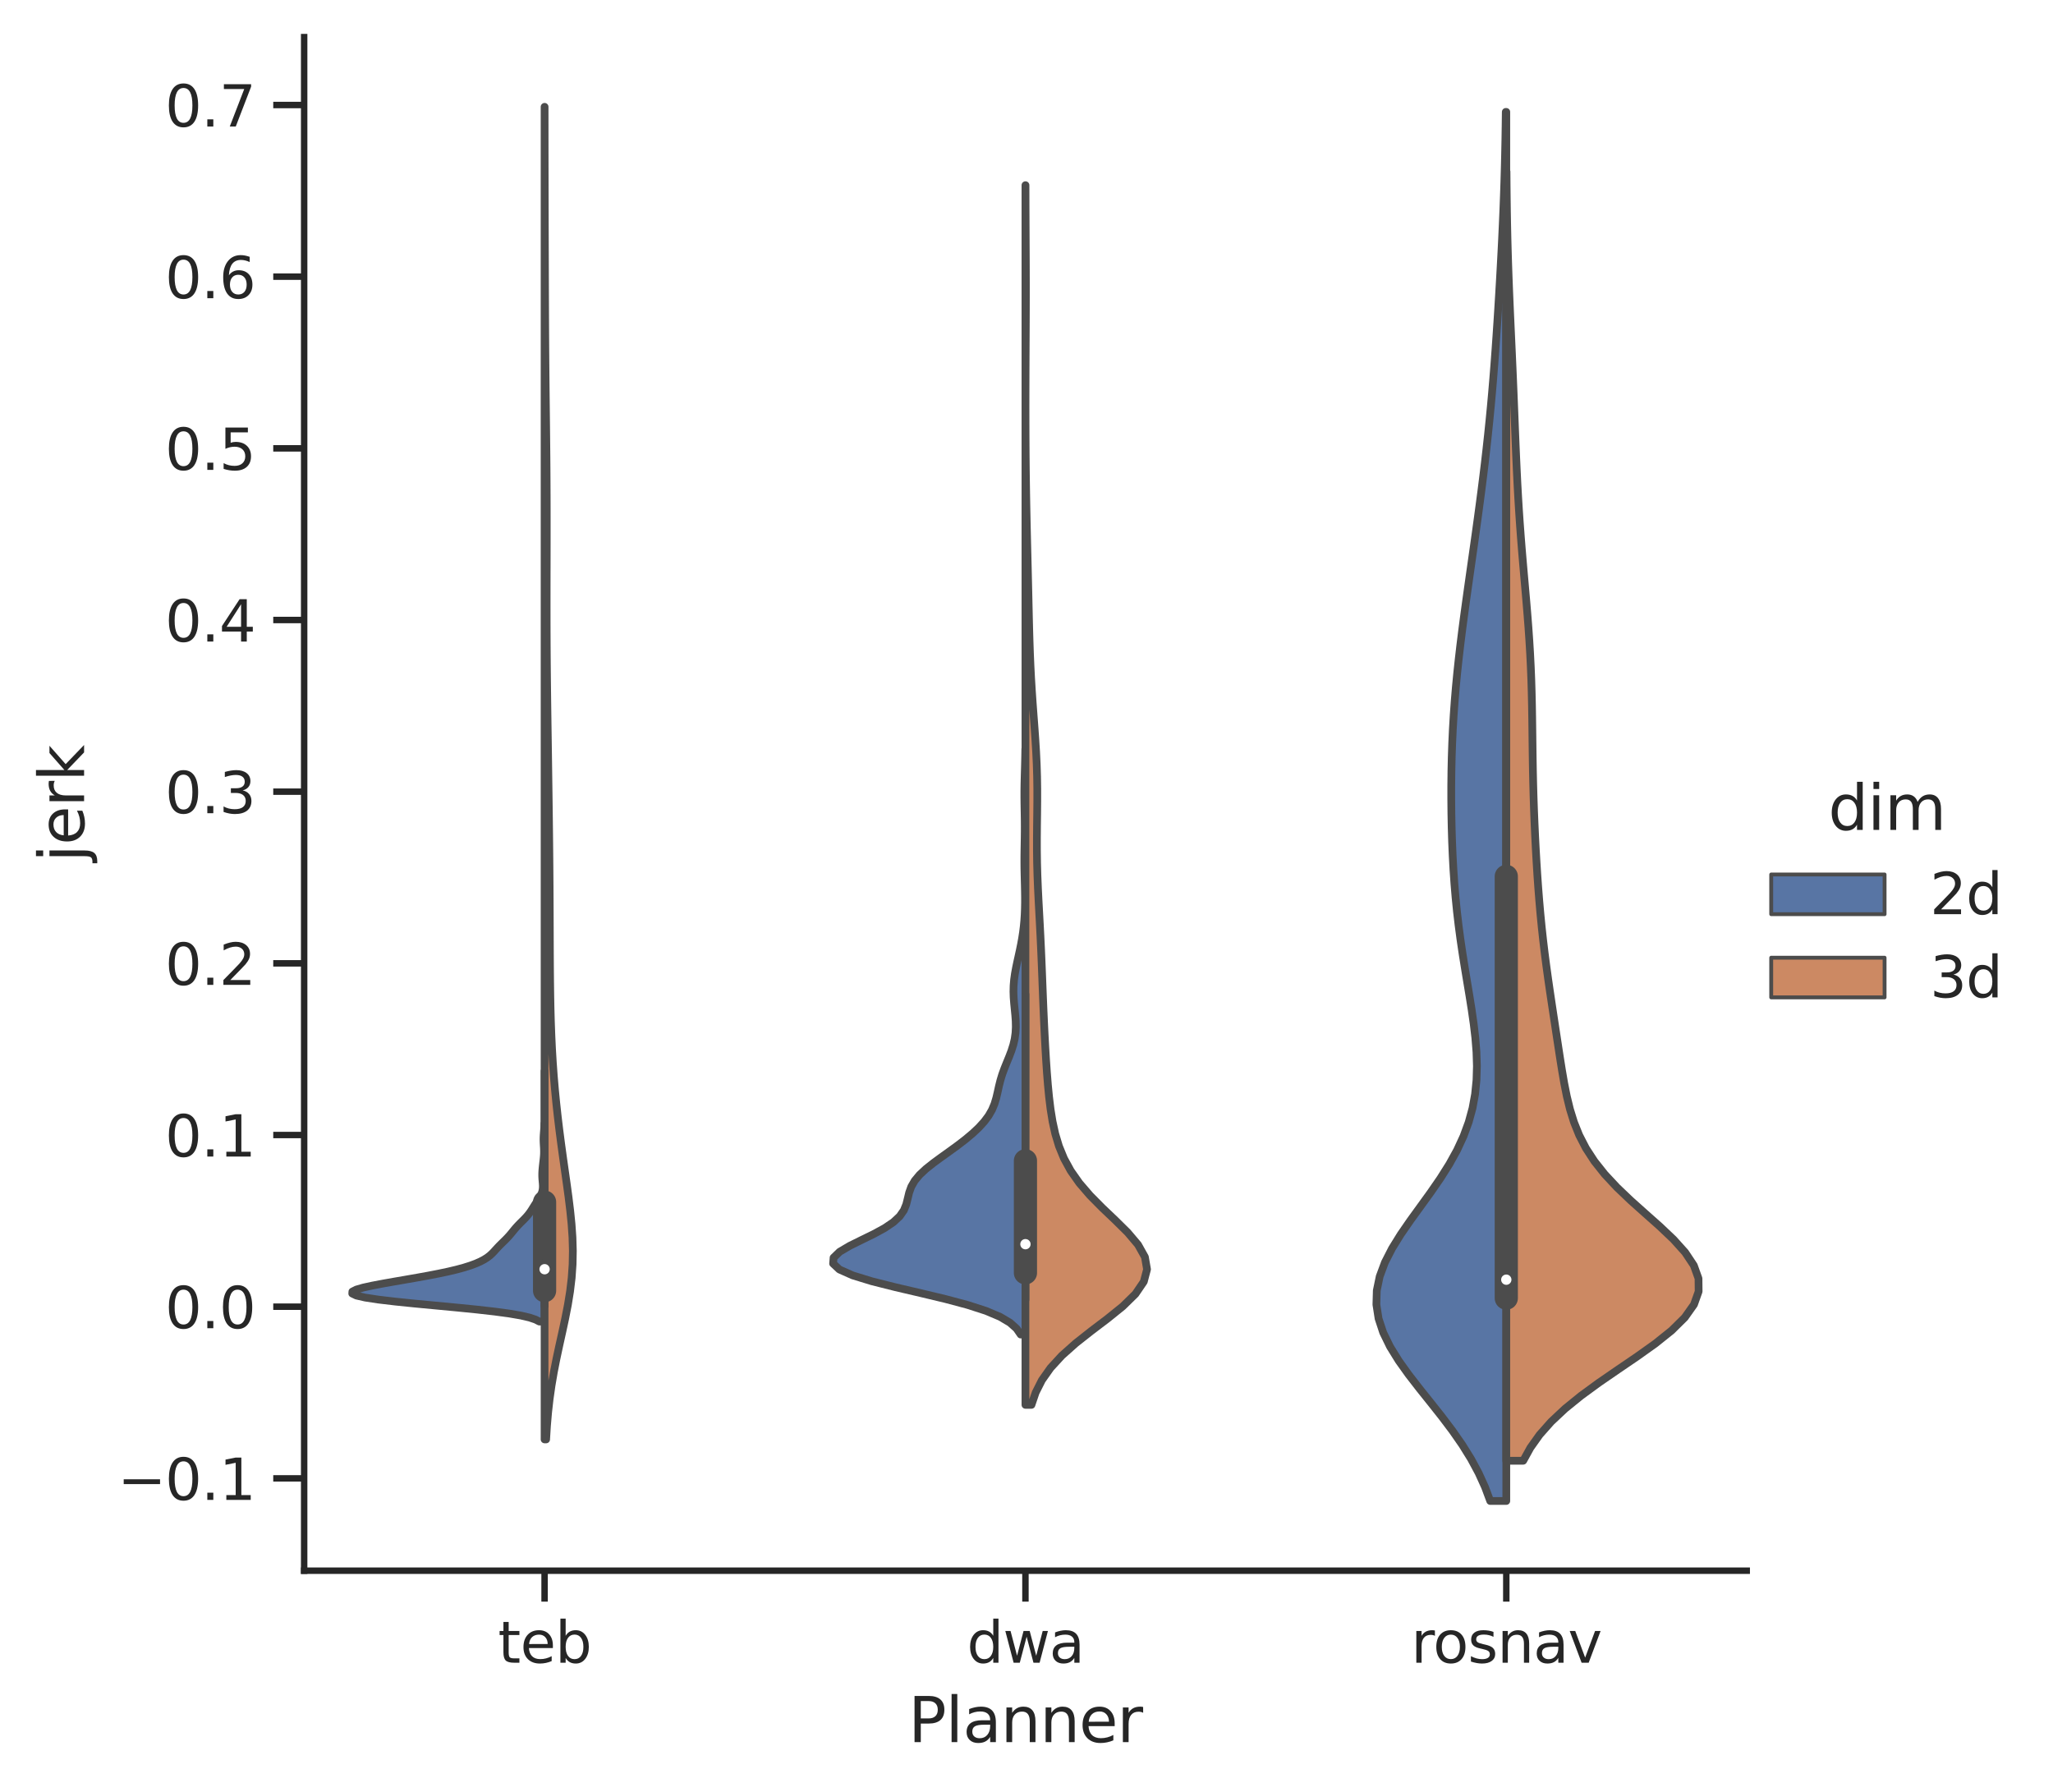 <?xml version="1.0" encoding="utf-8" standalone="no"?>
<!DOCTYPE svg PUBLIC "-//W3C//DTD SVG 1.1//EN"
  "http://www.w3.org/Graphics/SVG/1.1/DTD/svg11.dtd">
<svg xmlns:xlink="http://www.w3.org/1999/xlink" width="398.401pt" height="347.74pt" viewBox="0 0 398.401 347.74" xmlns="http://www.w3.org/2000/svg" version="1.1">
 <defs>
  <style type="text/css">*{stroke-linejoin: round; stroke-linecap: butt}</style>
 </defs>
 <g id="figure_1">
  <g id="patch_1">
   <path d="M 0 347.74 
L 398.401 347.74 
L 398.401 0 
L 0 0 
z
" style="fill: #ffffff"/>
  </g>
  <g id="axes_1">
   <g id="patch_2">
    <path d="M 59.025 304.78 
L 338.965 304.78 
L 338.965 7.2 
L 59.025 7.2 
z
" style="fill: #ffffff"/>
   </g>
   <g id="matplotlib.axis_1">
    <g id="xtick_1">
     <g id="line2d_1">
      <defs>
       <path id="m53780d5404" d="M 0 0 
L 0 6 
" style="stroke: #262626; stroke-width: 1.25"/>
      </defs>
      <g>
       <use xlink:href="#m53780d5404" x="105.681" y="304.78" style="fill: #262626; stroke: #262626; stroke-width: 1.25"/>
      </g>
     </g>
     <g id="text_1">
      <!-- teb -->
      <g style="fill: #262626" transform="translate(96.649 322.638)scale(0.11 -0.11)">
       <defs>
        <path id="DejaVuSans-74" d="M 1172 4494 
L 1172 3500 
L 2356 3500 
L 2356 3053 
L 1172 3053 
L 1172 1153 
Q 1172 725 1289 603 
Q 1406 481 1766 481 
L 2356 481 
L 2356 0 
L 1766 0 
Q 1100 0 847 248 
Q 594 497 594 1153 
L 594 3053 
L 172 3053 
L 172 3500 
L 594 3500 
L 594 4494 
L 1172 4494 
z
" transform="scale(0.016)"/>
        <path id="DejaVuSans-65" d="M 3597 1894 
L 3597 1613 
L 953 1613 
Q 991 1019 1311 708 
Q 1631 397 2203 397 
Q 2534 397 2845 478 
Q 3156 559 3463 722 
L 3463 178 
Q 3153 47 2828 -22 
Q 2503 -91 2169 -91 
Q 1331 -91 842 396 
Q 353 884 353 1716 
Q 353 2575 817 3079 
Q 1281 3584 2069 3584 
Q 2775 3584 3186 3129 
Q 3597 2675 3597 1894 
z
M 3022 2063 
Q 3016 2534 2758 2815 
Q 2500 3097 2075 3097 
Q 1594 3097 1305 2825 
Q 1016 2553 972 2059 
L 3022 2063 
z
" transform="scale(0.016)"/>
        <path id="DejaVuSans-62" d="M 3116 1747 
Q 3116 2381 2855 2742 
Q 2594 3103 2138 3103 
Q 1681 3103 1420 2742 
Q 1159 2381 1159 1747 
Q 1159 1113 1420 752 
Q 1681 391 2138 391 
Q 2594 391 2855 752 
Q 3116 1113 3116 1747 
z
M 1159 2969 
Q 1341 3281 1617 3432 
Q 1894 3584 2278 3584 
Q 2916 3584 3314 3078 
Q 3713 2572 3713 1747 
Q 3713 922 3314 415 
Q 2916 -91 2278 -91 
Q 1894 -91 1617 61 
Q 1341 213 1159 525 
L 1159 0 
L 581 0 
L 581 4863 
L 1159 4863 
L 1159 2969 
z
" transform="scale(0.016)"/>
       </defs>
       <use xlink:href="#DejaVuSans-74"/>
       <use xlink:href="#DejaVuSans-65" x="39.209"/>
       <use xlink:href="#DejaVuSans-62" x="100.732"/>
      </g>
     </g>
    </g>
    <g id="xtick_2">
     <g id="line2d_2">
      <g>
       <use xlink:href="#m53780d5404" x="198.995" y="304.78" style="fill: #262626; stroke: #262626; stroke-width: 1.25"/>
      </g>
     </g>
     <g id="text_2">
      <!-- dwa -->
      <g style="fill: #262626" transform="translate(187.635 322.638)scale(0.11 -0.11)">
       <defs>
        <path id="DejaVuSans-64" d="M 2906 2969 
L 2906 4863 
L 3481 4863 
L 3481 0 
L 2906 0 
L 2906 525 
Q 2725 213 2448 61 
Q 2172 -91 1784 -91 
Q 1150 -91 751 415 
Q 353 922 353 1747 
Q 353 2572 751 3078 
Q 1150 3584 1784 3584 
Q 2172 3584 2448 3432 
Q 2725 3281 2906 2969 
z
M 947 1747 
Q 947 1113 1208 752 
Q 1469 391 1925 391 
Q 2381 391 2643 752 
Q 2906 1113 2906 1747 
Q 2906 2381 2643 2742 
Q 2381 3103 1925 3103 
Q 1469 3103 1208 2742 
Q 947 2381 947 1747 
z
" transform="scale(0.016)"/>
        <path id="DejaVuSans-77" d="M 269 3500 
L 844 3500 
L 1563 769 
L 2278 3500 
L 2956 3500 
L 3675 769 
L 4391 3500 
L 4966 3500 
L 4050 0 
L 3372 0 
L 2619 2869 
L 1863 0 
L 1184 0 
L 269 3500 
z
" transform="scale(0.016)"/>
        <path id="DejaVuSans-61" d="M 2194 1759 
Q 1497 1759 1228 1600 
Q 959 1441 959 1056 
Q 959 750 1161 570 
Q 1363 391 1709 391 
Q 2188 391 2477 730 
Q 2766 1069 2766 1631 
L 2766 1759 
L 2194 1759 
z
M 3341 1997 
L 3341 0 
L 2766 0 
L 2766 531 
Q 2569 213 2275 61 
Q 1981 -91 1556 -91 
Q 1019 -91 701 211 
Q 384 513 384 1019 
Q 384 1609 779 1909 
Q 1175 2209 1959 2209 
L 2766 2209 
L 2766 2266 
Q 2766 2663 2505 2880 
Q 2244 3097 1772 3097 
Q 1472 3097 1187 3025 
Q 903 2953 641 2809 
L 641 3341 
Q 956 3463 1253 3523 
Q 1550 3584 1831 3584 
Q 2591 3584 2966 3190 
Q 3341 2797 3341 1997 
z
" transform="scale(0.016)"/>
       </defs>
       <use xlink:href="#DejaVuSans-64"/>
       <use xlink:href="#DejaVuSans-77" x="63.477"/>
       <use xlink:href="#DejaVuSans-61" x="145.264"/>
      </g>
     </g>
    </g>
    <g id="xtick_3">
     <g id="line2d_3">
      <g>
       <use xlink:href="#m53780d5404" x="292.308" y="304.78" style="fill: #262626; stroke: #262626; stroke-width: 1.25"/>
      </g>
     </g>
     <g id="text_3">
      <!-- rosnav -->
      <g style="fill: #262626" transform="translate(273.829 322.638)scale(0.11 -0.11)">
       <defs>
        <path id="DejaVuSans-72" d="M 2631 2963 
Q 2534 3019 2420 3045 
Q 2306 3072 2169 3072 
Q 1681 3072 1420 2755 
Q 1159 2438 1159 1844 
L 1159 0 
L 581 0 
L 581 3500 
L 1159 3500 
L 1159 2956 
Q 1341 3275 1631 3429 
Q 1922 3584 2338 3584 
Q 2397 3584 2469 3576 
Q 2541 3569 2628 3553 
L 2631 2963 
z
" transform="scale(0.016)"/>
        <path id="DejaVuSans-6f" d="M 1959 3097 
Q 1497 3097 1228 2736 
Q 959 2375 959 1747 
Q 959 1119 1226 758 
Q 1494 397 1959 397 
Q 2419 397 2687 759 
Q 2956 1122 2956 1747 
Q 2956 2369 2687 2733 
Q 2419 3097 1959 3097 
z
M 1959 3584 
Q 2709 3584 3137 3096 
Q 3566 2609 3566 1747 
Q 3566 888 3137 398 
Q 2709 -91 1959 -91 
Q 1206 -91 779 398 
Q 353 888 353 1747 
Q 353 2609 779 3096 
Q 1206 3584 1959 3584 
z
" transform="scale(0.016)"/>
        <path id="DejaVuSans-73" d="M 2834 3397 
L 2834 2853 
Q 2591 2978 2328 3040 
Q 2066 3103 1784 3103 
Q 1356 3103 1142 2972 
Q 928 2841 928 2578 
Q 928 2378 1081 2264 
Q 1234 2150 1697 2047 
L 1894 2003 
Q 2506 1872 2764 1633 
Q 3022 1394 3022 966 
Q 3022 478 2636 193 
Q 2250 -91 1575 -91 
Q 1294 -91 989 -36 
Q 684 19 347 128 
L 347 722 
Q 666 556 975 473 
Q 1284 391 1588 391 
Q 1994 391 2212 530 
Q 2431 669 2431 922 
Q 2431 1156 2273 1281 
Q 2116 1406 1581 1522 
L 1381 1569 
Q 847 1681 609 1914 
Q 372 2147 372 2553 
Q 372 3047 722 3315 
Q 1072 3584 1716 3584 
Q 2034 3584 2315 3537 
Q 2597 3491 2834 3397 
z
" transform="scale(0.016)"/>
        <path id="DejaVuSans-6e" d="M 3513 2113 
L 3513 0 
L 2938 0 
L 2938 2094 
Q 2938 2591 2744 2837 
Q 2550 3084 2163 3084 
Q 1697 3084 1428 2787 
Q 1159 2491 1159 1978 
L 1159 0 
L 581 0 
L 581 3500 
L 1159 3500 
L 1159 2956 
Q 1366 3272 1645 3428 
Q 1925 3584 2291 3584 
Q 2894 3584 3203 3211 
Q 3513 2838 3513 2113 
z
" transform="scale(0.016)"/>
        <path id="DejaVuSans-76" d="M 191 3500 
L 800 3500 
L 1894 563 
L 2988 3500 
L 3597 3500 
L 2284 0 
L 1503 0 
L 191 3500 
z
" transform="scale(0.016)"/>
       </defs>
       <use xlink:href="#DejaVuSans-72"/>
       <use xlink:href="#DejaVuSans-6f" x="38.863"/>
       <use xlink:href="#DejaVuSans-73" x="100.045"/>
       <use xlink:href="#DejaVuSans-6e" x="152.145"/>
       <use xlink:href="#DejaVuSans-61" x="215.523"/>
       <use xlink:href="#DejaVuSans-76" x="276.803"/>
      </g>
     </g>
    </g>
    <g id="text_4">
     <!-- Planner -->
     <g style="fill: #262626" transform="translate(176.27 338.044)scale(0.12 -0.12)">
      <defs>
       <path id="DejaVuSans-50" d="M 1259 4147 
L 1259 2394 
L 2053 2394 
Q 2494 2394 2734 2622 
Q 2975 2850 2975 3272 
Q 2975 3691 2734 3919 
Q 2494 4147 2053 4147 
L 1259 4147 
z
M 628 4666 
L 2053 4666 
Q 2838 4666 3239 4311 
Q 3641 3956 3641 3272 
Q 3641 2581 3239 2228 
Q 2838 1875 2053 1875 
L 1259 1875 
L 1259 0 
L 628 0 
L 628 4666 
z
" transform="scale(0.016)"/>
       <path id="DejaVuSans-6c" d="M 603 4863 
L 1178 4863 
L 1178 0 
L 603 0 
L 603 4863 
z
" transform="scale(0.016)"/>
      </defs>
      <use xlink:href="#DejaVuSans-50"/>
      <use xlink:href="#DejaVuSans-6c" x="60.303"/>
      <use xlink:href="#DejaVuSans-61" x="88.086"/>
      <use xlink:href="#DejaVuSans-6e" x="149.365"/>
      <use xlink:href="#DejaVuSans-6e" x="212.744"/>
      <use xlink:href="#DejaVuSans-65" x="276.123"/>
      <use xlink:href="#DejaVuSans-72" x="337.646"/>
     </g>
    </g>
   </g>
   <g id="matplotlib.axis_2">
    <g id="ytick_1">
     <g id="line2d_4">
      <defs>
       <path id="m617c9e436f" d="M 0 0 
L -6 0 
" style="stroke: #262626; stroke-width: 1.25"/>
      </defs>
      <g>
       <use xlink:href="#m617c9e436f" x="59.025" y="286.863" style="fill: #262626; stroke: #262626; stroke-width: 1.25"/>
      </g>
     </g>
     <g id="text_5">
      <!-- −0.1 -->
      <g style="fill: #262626" transform="translate(22.814 291.042)scale(0.11 -0.11)">
       <defs>
        <path id="DejaVuSans-2212" d="M 678 2272 
L 4684 2272 
L 4684 1741 
L 678 1741 
L 678 2272 
z
" transform="scale(0.016)"/>
        <path id="DejaVuSans-30" d="M 2034 4250 
Q 1547 4250 1301 3770 
Q 1056 3291 1056 2328 
Q 1056 1369 1301 889 
Q 1547 409 2034 409 
Q 2525 409 2770 889 
Q 3016 1369 3016 2328 
Q 3016 3291 2770 3770 
Q 2525 4250 2034 4250 
z
M 2034 4750 
Q 2819 4750 3233 4129 
Q 3647 3509 3647 2328 
Q 3647 1150 3233 529 
Q 2819 -91 2034 -91 
Q 1250 -91 836 529 
Q 422 1150 422 2328 
Q 422 3509 836 4129 
Q 1250 4750 2034 4750 
z
" transform="scale(0.016)"/>
        <path id="DejaVuSans-2e" d="M 684 794 
L 1344 794 
L 1344 0 
L 684 0 
L 684 794 
z
" transform="scale(0.016)"/>
        <path id="DejaVuSans-31" d="M 794 531 
L 1825 531 
L 1825 4091 
L 703 3866 
L 703 4441 
L 1819 4666 
L 2450 4666 
L 2450 531 
L 3481 531 
L 3481 0 
L 794 0 
L 794 531 
z
" transform="scale(0.016)"/>
       </defs>
       <use xlink:href="#DejaVuSans-2212"/>
       <use xlink:href="#DejaVuSans-30" x="83.789"/>
       <use xlink:href="#DejaVuSans-2e" x="147.412"/>
       <use xlink:href="#DejaVuSans-31" x="179.199"/>
      </g>
     </g>
    </g>
    <g id="ytick_2">
     <g id="line2d_5">
      <g>
       <use xlink:href="#m617c9e436f" x="59.025" y="253.552" style="fill: #262626; stroke: #262626; stroke-width: 1.25"/>
      </g>
     </g>
     <g id="text_6">
      <!-- 0.0 -->
      <g style="fill: #262626" transform="translate(32.031 257.731)scale(0.11 -0.11)">
       <use xlink:href="#DejaVuSans-30"/>
       <use xlink:href="#DejaVuSans-2e" x="63.623"/>
       <use xlink:href="#DejaVuSans-30" x="95.41"/>
      </g>
     </g>
    </g>
    <g id="ytick_3">
     <g id="line2d_6">
      <g>
       <use xlink:href="#m617c9e436f" x="59.025" y="220.241" style="fill: #262626; stroke: #262626; stroke-width: 1.25"/>
      </g>
     </g>
     <g id="text_7">
      <!-- 0.1 -->
      <g style="fill: #262626" transform="translate(32.031 224.42)scale(0.11 -0.11)">
       <use xlink:href="#DejaVuSans-30"/>
       <use xlink:href="#DejaVuSans-2e" x="63.623"/>
       <use xlink:href="#DejaVuSans-31" x="95.41"/>
      </g>
     </g>
    </g>
    <g id="ytick_4">
     <g id="line2d_7">
      <g>
       <use xlink:href="#m617c9e436f" x="59.025" y="186.93" style="fill: #262626; stroke: #262626; stroke-width: 1.25"/>
      </g>
     </g>
     <g id="text_8">
      <!-- 0.2 -->
      <g style="fill: #262626" transform="translate(32.031 191.109)scale(0.11 -0.11)">
       <defs>
        <path id="DejaVuSans-32" d="M 1228 531 
L 3431 531 
L 3431 0 
L 469 0 
L 469 531 
Q 828 903 1448 1529 
Q 2069 2156 2228 2338 
Q 2531 2678 2651 2914 
Q 2772 3150 2772 3378 
Q 2772 3750 2511 3984 
Q 2250 4219 1831 4219 
Q 1534 4219 1204 4116 
Q 875 4013 500 3803 
L 500 4441 
Q 881 4594 1212 4672 
Q 1544 4750 1819 4750 
Q 2544 4750 2975 4387 
Q 3406 4025 3406 3419 
Q 3406 3131 3298 2873 
Q 3191 2616 2906 2266 
Q 2828 2175 2409 1742 
Q 1991 1309 1228 531 
z
" transform="scale(0.016)"/>
       </defs>
       <use xlink:href="#DejaVuSans-30"/>
       <use xlink:href="#DejaVuSans-2e" x="63.623"/>
       <use xlink:href="#DejaVuSans-32" x="95.41"/>
      </g>
     </g>
    </g>
    <g id="ytick_5">
     <g id="line2d_8">
      <g>
       <use xlink:href="#m617c9e436f" x="59.025" y="153.619" style="fill: #262626; stroke: #262626; stroke-width: 1.25"/>
      </g>
     </g>
     <g id="text_9">
      <!-- 0.3 -->
      <g style="fill: #262626" transform="translate(32.031 157.798)scale(0.11 -0.11)">
       <defs>
        <path id="DejaVuSans-33" d="M 2597 2516 
Q 3050 2419 3304 2112 
Q 3559 1806 3559 1356 
Q 3559 666 3084 287 
Q 2609 -91 1734 -91 
Q 1441 -91 1130 -33 
Q 819 25 488 141 
L 488 750 
Q 750 597 1062 519 
Q 1375 441 1716 441 
Q 2309 441 2620 675 
Q 2931 909 2931 1356 
Q 2931 1769 2642 2001 
Q 2353 2234 1838 2234 
L 1294 2234 
L 1294 2753 
L 1863 2753 
Q 2328 2753 2575 2939 
Q 2822 3125 2822 3475 
Q 2822 3834 2567 4026 
Q 2313 4219 1838 4219 
Q 1578 4219 1281 4162 
Q 984 4106 628 3988 
L 628 4550 
Q 988 4650 1302 4700 
Q 1616 4750 1894 4750 
Q 2613 4750 3031 4423 
Q 3450 4097 3450 3541 
Q 3450 3153 3228 2886 
Q 3006 2619 2597 2516 
z
" transform="scale(0.016)"/>
       </defs>
       <use xlink:href="#DejaVuSans-30"/>
       <use xlink:href="#DejaVuSans-2e" x="63.623"/>
       <use xlink:href="#DejaVuSans-33" x="95.41"/>
      </g>
     </g>
    </g>
    <g id="ytick_6">
     <g id="line2d_9">
      <g>
       <use xlink:href="#m617c9e436f" x="59.025" y="120.308" style="fill: #262626; stroke: #262626; stroke-width: 1.25"/>
      </g>
     </g>
     <g id="text_10">
      <!-- 0.4 -->
      <g style="fill: #262626" transform="translate(32.031 124.487)scale(0.11 -0.11)">
       <defs>
        <path id="DejaVuSans-34" d="M 2419 4116 
L 825 1625 
L 2419 1625 
L 2419 4116 
z
M 2253 4666 
L 3047 4666 
L 3047 1625 
L 3713 1625 
L 3713 1100 
L 3047 1100 
L 3047 0 
L 2419 0 
L 2419 1100 
L 313 1100 
L 313 1709 
L 2253 4666 
z
" transform="scale(0.016)"/>
       </defs>
       <use xlink:href="#DejaVuSans-30"/>
       <use xlink:href="#DejaVuSans-2e" x="63.623"/>
       <use xlink:href="#DejaVuSans-34" x="95.41"/>
      </g>
     </g>
    </g>
    <g id="ytick_7">
     <g id="line2d_10">
      <g>
       <use xlink:href="#m617c9e436f" x="59.025" y="86.997" style="fill: #262626; stroke: #262626; stroke-width: 1.25"/>
      </g>
     </g>
     <g id="text_11">
      <!-- 0.5 -->
      <g style="fill: #262626" transform="translate(32.031 91.176)scale(0.11 -0.11)">
       <defs>
        <path id="DejaVuSans-35" d="M 691 4666 
L 3169 4666 
L 3169 4134 
L 1269 4134 
L 1269 2991 
Q 1406 3038 1543 3061 
Q 1681 3084 1819 3084 
Q 2600 3084 3056 2656 
Q 3513 2228 3513 1497 
Q 3513 744 3044 326 
Q 2575 -91 1722 -91 
Q 1428 -91 1123 -41 
Q 819 9 494 109 
L 494 744 
Q 775 591 1075 516 
Q 1375 441 1709 441 
Q 2250 441 2565 725 
Q 2881 1009 2881 1497 
Q 2881 1984 2565 2268 
Q 2250 2553 1709 2553 
Q 1456 2553 1204 2497 
Q 953 2441 691 2322 
L 691 4666 
z
" transform="scale(0.016)"/>
       </defs>
       <use xlink:href="#DejaVuSans-30"/>
       <use xlink:href="#DejaVuSans-2e" x="63.623"/>
       <use xlink:href="#DejaVuSans-35" x="95.41"/>
      </g>
     </g>
    </g>
    <g id="ytick_8">
     <g id="line2d_11">
      <g>
       <use xlink:href="#m617c9e436f" x="59.025" y="53.686" style="fill: #262626; stroke: #262626; stroke-width: 1.25"/>
      </g>
     </g>
     <g id="text_12">
      <!-- 0.6 -->
      <g style="fill: #262626" transform="translate(32.031 57.865)scale(0.11 -0.11)">
       <defs>
        <path id="DejaVuSans-36" d="M 2113 2584 
Q 1688 2584 1439 2293 
Q 1191 2003 1191 1497 
Q 1191 994 1439 701 
Q 1688 409 2113 409 
Q 2538 409 2786 701 
Q 3034 994 3034 1497 
Q 3034 2003 2786 2293 
Q 2538 2584 2113 2584 
z
M 3366 4563 
L 3366 3988 
Q 3128 4100 2886 4159 
Q 2644 4219 2406 4219 
Q 1781 4219 1451 3797 
Q 1122 3375 1075 2522 
Q 1259 2794 1537 2939 
Q 1816 3084 2150 3084 
Q 2853 3084 3261 2657 
Q 3669 2231 3669 1497 
Q 3669 778 3244 343 
Q 2819 -91 2113 -91 
Q 1303 -91 875 529 
Q 447 1150 447 2328 
Q 447 3434 972 4092 
Q 1497 4750 2381 4750 
Q 2619 4750 2861 4703 
Q 3103 4656 3366 4563 
z
" transform="scale(0.016)"/>
       </defs>
       <use xlink:href="#DejaVuSans-30"/>
       <use xlink:href="#DejaVuSans-2e" x="63.623"/>
       <use xlink:href="#DejaVuSans-36" x="95.41"/>
      </g>
     </g>
    </g>
    <g id="ytick_9">
     <g id="line2d_12">
      <g>
       <use xlink:href="#m617c9e436f" x="59.025" y="20.375" style="fill: #262626; stroke: #262626; stroke-width: 1.25"/>
      </g>
     </g>
     <g id="text_13">
      <!-- 0.7 -->
      <g style="fill: #262626" transform="translate(32.031 24.554)scale(0.11 -0.11)">
       <defs>
        <path id="DejaVuSans-37" d="M 525 4666 
L 3525 4666 
L 3525 4397 
L 1831 0 
L 1172 0 
L 2766 4134 
L 525 4134 
L 525 4666 
z
" transform="scale(0.016)"/>
       </defs>
       <use xlink:href="#DejaVuSans-30"/>
       <use xlink:href="#DejaVuSans-2e" x="63.623"/>
       <use xlink:href="#DejaVuSans-37" x="95.41"/>
      </g>
     </g>
    </g>
    <g id="text_14">
     <!-- jerk -->
     <g style="fill: #262626" transform="translate(16.318 167.29)rotate(-90)scale(0.12 -0.12)">
      <defs>
       <path id="DejaVuSans-6a" d="M 603 3500 
L 1178 3500 
L 1178 -63 
Q 1178 -731 923 -1031 
Q 669 -1331 103 -1331 
L -116 -1331 
L -116 -844 
L 38 -844 
Q 366 -844 484 -692 
Q 603 -541 603 -63 
L 603 3500 
z
M 603 4863 
L 1178 4863 
L 1178 4134 
L 603 4134 
L 603 4863 
z
" transform="scale(0.016)"/>
       <path id="DejaVuSans-6b" d="M 581 4863 
L 1159 4863 
L 1159 1991 
L 2875 3500 
L 3609 3500 
L 1753 1863 
L 3688 0 
L 2938 0 
L 1159 1709 
L 1159 0 
L 581 0 
L 581 4863 
z
" transform="scale(0.016)"/>
      </defs>
      <use xlink:href="#DejaVuSans-6a"/>
      <use xlink:href="#DejaVuSans-65" x="27.783"/>
      <use xlink:href="#DejaVuSans-72" x="89.307"/>
      <use xlink:href="#DejaVuSans-6b" x="130.42"/>
     </g>
    </g>
   </g>
   <g id="patch_3">
    <path d="M 105.681 253.552 
L 105.681 253.552 
L 105.681 253.552 
L 105.681 253.552 
z
" clip-path="url(#p8d56252110)" style="fill: #5875a4; stroke: #4c4c4c; stroke-width: 0.75; stroke-linejoin: miter"/>
   </g>
   <g id="PolyCollection_1">
    <defs>
     <path id="m010fae6051" d="M 105.681 -91.301 
L 104.669 -91.301 
L 103.914 -91.689 
L 102.759 -92.077 
L 101.097 -92.465 
L 98.848 -92.853 
L 95.983 -93.241 
L 92.549 -93.629 
L 88.673 -94.017 
L 84.562 -94.405 
L 80.469 -94.793 
L 76.665 -95.181 
L 73.398 -95.569 
L 70.859 -95.957 
L 69.167 -96.345 
L 68.356 -96.733 
L 68.384 -97.121 
L 69.143 -97.509 
L 70.488 -97.897 
L 72.26 -98.285 
L 74.307 -98.673 
L 76.502 -99.061 
L 78.749 -99.449 
L 80.973 -99.837 
L 83.113 -100.225 
L 85.121 -100.613 
L 86.957 -101.001 
L 88.596 -101.389 
L 90.029 -101.777 
L 91.261 -102.165 
L 92.31 -102.553 
L 93.194 -102.941 
L 93.933 -103.329 
L 94.546 -103.717 
L 95.052 -104.105 
L 95.479 -104.493 
L 95.854 -104.881 
L 96.207 -105.269 
L 96.563 -105.657 
L 96.935 -106.045 
L 97.325 -106.434 
L 97.723 -106.822 
L 98.117 -107.21 
L 98.493 -107.598 
L 98.846 -107.986 
L 99.175 -108.374 
L 99.492 -108.762 
L 99.808 -109.15 
L 100.139 -109.538 
L 100.492 -109.926 
L 100.867 -110.314 
L 101.257 -110.702 
L 101.647 -111.09 
L 102.021 -111.478 
L 102.367 -111.866 
L 102.678 -112.254 
L 102.956 -112.642 
L 103.211 -113.03 
L 103.454 -113.418 
L 103.696 -113.806 
L 103.945 -114.194 
L 104.2 -114.582 
L 104.455 -114.97 
L 104.698 -115.358 
L 104.914 -115.746 
L 105.092 -116.134 
L 105.224 -116.522 
L 105.308 -116.91 
L 105.347 -117.298 
L 105.35 -117.686 
L 105.328 -118.074 
L 105.294 -118.462 
L 105.26 -118.85 
L 105.234 -119.238 
L 105.222 -119.626 
L 105.224 -120.014 
L 105.24 -120.402 
L 105.266 -120.79 
L 105.3 -121.178 
L 105.341 -121.566 
L 105.385 -121.954 
L 105.43 -122.342 
L 105.474 -122.73 
L 105.514 -123.118 
L 105.545 -123.506 
L 105.565 -123.894 
L 105.571 -124.283 
L 105.565 -124.671 
L 105.548 -125.059 
L 105.525 -125.447 
L 105.502 -125.835 
L 105.485 -126.223 
L 105.477 -126.611 
L 105.482 -126.999 
L 105.499 -127.387 
L 105.525 -127.775 
L 105.555 -128.163 
L 105.587 -128.551 
L 105.614 -128.939 
L 105.637 -129.327 
L 105.654 -129.715 
L 105.681 -129.715 
L 105.681 -129.715 
L 105.681 -129.327 
L 105.681 -128.939 
L 105.681 -128.551 
L 105.681 -128.163 
L 105.681 -127.775 
L 105.681 -127.387 
L 105.681 -126.999 
L 105.681 -126.611 
L 105.681 -126.223 
L 105.681 -125.835 
L 105.681 -125.447 
L 105.681 -125.059 
L 105.681 -124.671 
L 105.681 -124.283 
L 105.681 -123.894 
L 105.681 -123.506 
L 105.681 -123.118 
L 105.681 -122.73 
L 105.681 -122.342 
L 105.681 -121.954 
L 105.681 -121.566 
L 105.681 -121.178 
L 105.681 -120.79 
L 105.681 -120.402 
L 105.681 -120.014 
L 105.681 -119.626 
L 105.681 -119.238 
L 105.681 -118.85 
L 105.681 -118.462 
L 105.681 -118.074 
L 105.681 -117.686 
L 105.681 -117.298 
L 105.681 -116.91 
L 105.681 -116.522 
L 105.681 -116.134 
L 105.681 -115.746 
L 105.681 -115.358 
L 105.681 -114.97 
L 105.681 -114.582 
L 105.681 -114.194 
L 105.681 -113.806 
L 105.681 -113.418 
L 105.681 -113.03 
L 105.681 -112.642 
L 105.681 -112.254 
L 105.681 -111.866 
L 105.681 -111.478 
L 105.681 -111.09 
L 105.681 -110.702 
L 105.681 -110.314 
L 105.681 -109.926 
L 105.681 -109.538 
L 105.681 -109.15 
L 105.681 -108.762 
L 105.681 -108.374 
L 105.681 -107.986 
L 105.681 -107.598 
L 105.681 -107.21 
L 105.681 -106.822 
L 105.681 -106.434 
L 105.681 -106.045 
L 105.681 -105.657 
L 105.681 -105.269 
L 105.681 -104.881 
L 105.681 -104.493 
L 105.681 -104.105 
L 105.681 -103.717 
L 105.681 -103.329 
L 105.681 -102.941 
L 105.681 -102.553 
L 105.681 -102.165 
L 105.681 -101.777 
L 105.681 -101.389 
L 105.681 -101.001 
L 105.681 -100.613 
L 105.681 -100.225 
L 105.681 -99.837 
L 105.681 -99.449 
L 105.681 -99.061 
L 105.681 -98.673 
L 105.681 -98.285 
L 105.681 -97.897 
L 105.681 -97.509 
L 105.681 -97.121 
L 105.681 -96.733 
L 105.681 -96.345 
L 105.681 -95.957 
L 105.681 -95.569 
L 105.681 -95.181 
L 105.681 -94.793 
L 105.681 -94.405 
L 105.681 -94.017 
L 105.681 -93.629 
L 105.681 -93.241 
L 105.681 -92.853 
L 105.681 -92.465 
L 105.681 -92.077 
L 105.681 -91.689 
L 105.681 -91.301 
z
" style="stroke: #4c4c4c; stroke-width: 1.5"/>
    </defs>
    <g clip-path="url(#p8d56252110)">
     <use xlink:href="#m010fae6051" x="0" y="347.74" style="fill: #5875a4; stroke: #4c4c4c; stroke-width: 1.5"/>
    </g>
   </g>
   <g id="patch_4">
    <path d="M 105.681 253.552 
L 105.681 253.552 
L 105.681 253.552 
L 105.681 253.552 
z
" clip-path="url(#p8d56252110)" style="fill: #cc8963; stroke: #4c4c4c; stroke-width: 0.75; stroke-linejoin: miter"/>
   </g>
   <g id="PolyCollection_2">
    <defs>
     <path id="m209f6cffa6" d="M 105.981 -68.431 
L 105.681 -68.431 
L 105.681 -71.043 
L 105.681 -73.655 
L 105.681 -76.267 
L 105.681 -78.879 
L 105.681 -81.491 
L 105.681 -84.102 
L 105.681 -86.714 
L 105.681 -89.326 
L 105.681 -91.938 
L 105.681 -94.55 
L 105.681 -97.162 
L 105.681 -99.774 
L 105.681 -102.386 
L 105.681 -104.998 
L 105.681 -107.61 
L 105.681 -110.222 
L 105.681 -112.834 
L 105.681 -115.446 
L 105.681 -118.058 
L 105.681 -120.67 
L 105.681 -123.282 
L 105.681 -125.894 
L 105.681 -128.506 
L 105.681 -131.117 
L 105.681 -133.729 
L 105.681 -136.341 
L 105.681 -138.953 
L 105.681 -141.565 
L 105.681 -144.177 
L 105.681 -146.789 
L 105.681 -149.401 
L 105.681 -152.013 
L 105.681 -154.625 
L 105.681 -157.237 
L 105.681 -159.849 
L 105.681 -162.461 
L 105.681 -165.073 
L 105.681 -167.685 
L 105.681 -170.297 
L 105.681 -172.909 
L 105.681 -175.521 
L 105.681 -178.132 
L 105.681 -180.744 
L 105.681 -183.356 
L 105.681 -185.968 
L 105.681 -188.58 
L 105.681 -191.192 
L 105.681 -193.804 
L 105.681 -196.416 
L 105.681 -199.028 
L 105.681 -201.64 
L 105.681 -204.252 
L 105.681 -206.864 
L 105.681 -209.476 
L 105.681 -212.088 
L 105.681 -214.7 
L 105.681 -217.312 
L 105.681 -219.924 
L 105.681 -222.536 
L 105.681 -225.147 
L 105.681 -227.759 
L 105.681 -230.371 
L 105.681 -232.983 
L 105.681 -235.595 
L 105.681 -238.207 
L 105.681 -240.819 
L 105.681 -243.431 
L 105.681 -246.043 
L 105.681 -248.655 
L 105.681 -251.267 
L 105.681 -253.879 
L 105.681 -256.491 
L 105.681 -259.103 
L 105.681 -261.715 
L 105.681 -264.327 
L 105.681 -266.939 
L 105.681 -269.551 
L 105.681 -272.162 
L 105.681 -274.774 
L 105.681 -277.386 
L 105.681 -279.998 
L 105.681 -282.61 
L 105.681 -285.222 
L 105.681 -287.834 
L 105.681 -290.446 
L 105.681 -293.058 
L 105.681 -295.67 
L 105.681 -298.282 
L 105.681 -300.894 
L 105.681 -303.506 
L 105.681 -306.118 
L 105.681 -308.73 
L 105.681 -311.342 
L 105.681 -313.954 
L 105.681 -316.566 
L 105.681 -319.177 
L 105.681 -321.789 
L 105.681 -324.401 
L 105.681 -327.013 
L 105.685 -327.013 
L 105.685 -327.013 
L 105.687 -324.401 
L 105.689 -321.789 
L 105.692 -319.177 
L 105.696 -316.566 
L 105.701 -313.954 
L 105.707 -311.342 
L 105.713 -308.73 
L 105.72 -306.118 
L 105.727 -303.506 
L 105.735 -300.894 
L 105.743 -298.282 
L 105.752 -295.67 
L 105.761 -293.058 
L 105.77 -290.446 
L 105.781 -287.834 
L 105.793 -285.222 
L 105.808 -282.61 
L 105.825 -279.998 
L 105.846 -277.386 
L 105.87 -274.774 
L 105.897 -272.162 
L 105.927 -269.551 
L 105.957 -266.939 
L 105.987 -264.327 
L 106.016 -261.715 
L 106.042 -259.103 
L 106.063 -256.491 
L 106.079 -253.879 
L 106.091 -251.267 
L 106.098 -248.655 
L 106.1 -246.043 
L 106.099 -243.431 
L 106.096 -240.819 
L 106.091 -238.207 
L 106.085 -235.595 
L 106.081 -232.983 
L 106.079 -230.371 
L 106.081 -227.759 
L 106.087 -225.147 
L 106.099 -222.536 
L 106.117 -219.924 
L 106.14 -217.312 
L 106.169 -214.7 
L 106.201 -212.088 
L 106.237 -209.476 
L 106.274 -206.864 
L 106.313 -204.252 
L 106.351 -201.64 
L 106.389 -199.028 
L 106.426 -196.416 
L 106.463 -193.804 
L 106.498 -191.192 
L 106.532 -188.58 
L 106.564 -185.968 
L 106.593 -183.356 
L 106.619 -180.744 
L 106.641 -178.132 
L 106.659 -175.521 
L 106.673 -172.909 
L 106.685 -170.297 
L 106.694 -167.685 
L 106.703 -165.073 
L 106.714 -162.461 
L 106.73 -159.849 
L 106.754 -157.237 
L 106.788 -154.625 
L 106.839 -152.013 
L 106.909 -149.401 
L 107.004 -146.789 
L 107.127 -144.177 
L 107.282 -141.565 
L 107.469 -138.953 
L 107.691 -136.341 
L 107.945 -133.729 
L 108.23 -131.117 
L 108.543 -128.506 
L 108.881 -125.894 
L 109.238 -123.282 
L 109.607 -120.67 
L 109.976 -118.058 
L 110.331 -115.446 
L 110.651 -112.834 
L 110.914 -110.222 
L 111.094 -107.61 
L 111.168 -104.998 
L 111.118 -102.386 
L 110.937 -99.774 
L 110.626 -97.162 
L 110.203 -94.55 
L 109.692 -91.938 
L 109.129 -89.326 
L 108.55 -86.714 
L 107.989 -84.102 
L 107.476 -81.491 
L 107.029 -78.879 
L 106.658 -76.267 
L 106.365 -73.655 
L 106.142 -71.043 
L 105.981 -68.431 
z
" style="stroke: #4c4c4c; stroke-width: 1.5"/>
    </defs>
    <g clip-path="url(#p8d56252110)">
     <use xlink:href="#m209f6cffa6" x="0" y="347.74" style="fill: #cc8963; stroke: #4c4c4c; stroke-width: 1.5"/>
    </g>
   </g>
   <g id="PolyCollection_3">
    <defs>
     <path id="m5ece26ab78" d="M 198.995 -88.782 
L 198.074 -88.782 
L 197.282 -89.93 
L 196 -91.077 
L 194.065 -92.225 
L 191.345 -93.373 
L 187.795 -94.52 
L 183.498 -95.668 
L 178.697 -96.816 
L 173.779 -97.963 
L 169.215 -99.111 
L 165.468 -100.259 
L 162.894 -101.406 
L 161.669 -102.554 
L 161.76 -103.702 
L 162.948 -104.849 
L 164.893 -105.997 
L 167.216 -107.145 
L 169.565 -108.292 
L 171.672 -109.44 
L 173.37 -110.588 
L 174.602 -111.735 
L 175.399 -112.883 
L 175.867 -114.031 
L 176.155 -115.178 
L 176.43 -116.326 
L 176.843 -117.474 
L 177.501 -118.621 
L 178.452 -119.769 
L 179.681 -120.917 
L 181.124 -122.064 
L 182.692 -123.212 
L 184.298 -124.36 
L 185.871 -125.507 
L 187.361 -126.655 
L 188.731 -127.803 
L 189.952 -128.95 
L 190.998 -130.098 
L 191.852 -131.246 
L 192.509 -132.393 
L 192.989 -133.541 
L 193.334 -134.689 
L 193.603 -135.836 
L 193.855 -136.984 
L 194.142 -138.132 
L 194.493 -139.279 
L 194.911 -140.427 
L 195.374 -141.575 
L 195.844 -142.722 
L 196.28 -143.87 
L 196.643 -145.018 
L 196.909 -146.165 
L 197.068 -147.313 
L 197.127 -148.461 
L 197.103 -149.608 
L 197.02 -150.756 
L 196.907 -151.904 
L 196.793 -153.051 
L 196.706 -154.199 
L 196.669 -155.347 
L 196.696 -156.494 
L 196.792 -157.642 
L 196.951 -158.79 
L 197.16 -159.937 
L 197.4 -161.085 
L 197.654 -162.233 
L 197.905 -163.38 
L 198.139 -164.528 
L 198.347 -165.676 
L 198.523 -166.823 
L 198.665 -167.971 
L 198.772 -169.119 
L 198.846 -170.266 
L 198.892 -171.414 
L 198.912 -172.562 
L 198.912 -173.709 
L 198.897 -174.857 
L 198.871 -176.005 
L 198.841 -177.152 
L 198.814 -178.3 
L 198.793 -179.448 
L 198.785 -180.595 
L 198.789 -181.743 
L 198.805 -182.891 
L 198.825 -184.038 
L 198.845 -185.186 
L 198.859 -186.334 
L 198.861 -187.481 
L 198.853 -188.629 
L 198.835 -189.777 
L 198.814 -190.924 
L 198.795 -192.072 
L 198.786 -193.22 
L 198.788 -194.367 
L 198.804 -195.515 
L 198.83 -196.663 
L 198.862 -197.81 
L 198.895 -198.958 
L 198.924 -200.106 
L 198.949 -201.253 
L 198.967 -202.401 
L 198.995 -202.401 
L 198.995 -202.401 
L 198.995 -201.253 
L 198.995 -200.106 
L 198.995 -198.958 
L 198.995 -197.81 
L 198.995 -196.663 
L 198.995 -195.515 
L 198.995 -194.367 
L 198.995 -193.22 
L 198.995 -192.072 
L 198.995 -190.924 
L 198.995 -189.777 
L 198.995 -188.629 
L 198.995 -187.481 
L 198.995 -186.334 
L 198.995 -185.186 
L 198.995 -184.038 
L 198.995 -182.891 
L 198.995 -181.743 
L 198.995 -180.595 
L 198.995 -179.448 
L 198.995 -178.3 
L 198.995 -177.152 
L 198.995 -176.005 
L 198.995 -174.857 
L 198.995 -173.709 
L 198.995 -172.562 
L 198.995 -171.414 
L 198.995 -170.266 
L 198.995 -169.119 
L 198.995 -167.971 
L 198.995 -166.823 
L 198.995 -165.676 
L 198.995 -164.528 
L 198.995 -163.38 
L 198.995 -162.233 
L 198.995 -161.085 
L 198.995 -159.937 
L 198.995 -158.79 
L 198.995 -157.642 
L 198.995 -156.494 
L 198.995 -155.347 
L 198.995 -154.199 
L 198.995 -153.051 
L 198.995 -151.904 
L 198.995 -150.756 
L 198.995 -149.608 
L 198.995 -148.461 
L 198.995 -147.313 
L 198.995 -146.165 
L 198.995 -145.018 
L 198.995 -143.87 
L 198.995 -142.722 
L 198.995 -141.575 
L 198.995 -140.427 
L 198.995 -139.279 
L 198.995 -138.132 
L 198.995 -136.984 
L 198.995 -135.836 
L 198.995 -134.689 
L 198.995 -133.541 
L 198.995 -132.393 
L 198.995 -131.246 
L 198.995 -130.098 
L 198.995 -128.95 
L 198.995 -127.803 
L 198.995 -126.655 
L 198.995 -125.507 
L 198.995 -124.36 
L 198.995 -123.212 
L 198.995 -122.064 
L 198.995 -120.917 
L 198.995 -119.769 
L 198.995 -118.621 
L 198.995 -117.474 
L 198.995 -116.326 
L 198.995 -115.178 
L 198.995 -114.031 
L 198.995 -112.883 
L 198.995 -111.735 
L 198.995 -110.588 
L 198.995 -109.44 
L 198.995 -108.292 
L 198.995 -107.145 
L 198.995 -105.997 
L 198.995 -104.849 
L 198.995 -103.702 
L 198.995 -102.554 
L 198.995 -101.406 
L 198.995 -100.259 
L 198.995 -99.111 
L 198.995 -97.963 
L 198.995 -96.816 
L 198.995 -95.668 
L 198.995 -94.52 
L 198.995 -93.373 
L 198.995 -92.225 
L 198.995 -91.077 
L 198.995 -89.93 
L 198.995 -88.782 
z
" style="stroke: #4c4c4c; stroke-width: 1.5"/>
    </defs>
    <g clip-path="url(#p8d56252110)">
     <use xlink:href="#m5ece26ab78" x="0" y="347.74" style="fill: #5875a4; stroke: #4c4c4c; stroke-width: 1.5"/>
    </g>
   </g>
   <g id="PolyCollection_4">
    <defs>
     <path id="m9d02c235cf" d="M 200.165 -75.138 
L 198.995 -75.138 
L 198.995 -77.529 
L 198.995 -79.92 
L 198.995 -82.31 
L 198.995 -84.701 
L 198.995 -87.091 
L 198.995 -89.482 
L 198.995 -91.872 
L 198.995 -94.263 
L 198.995 -96.654 
L 198.995 -99.044 
L 198.995 -101.435 
L 198.995 -103.825 
L 198.995 -106.216 
L 198.995 -108.607 
L 198.995 -110.997 
L 198.995 -113.388 
L 198.995 -115.778 
L 198.995 -118.169 
L 198.995 -120.559 
L 198.995 -122.95 
L 198.995 -125.341 
L 198.995 -127.731 
L 198.995 -130.122 
L 198.995 -132.512 
L 198.995 -134.903 
L 198.995 -137.293 
L 198.995 -139.684 
L 198.995 -142.075 
L 198.995 -144.465 
L 198.995 -146.856 
L 198.995 -149.246 
L 198.995 -151.637 
L 198.995 -154.028 
L 198.995 -156.418 
L 198.995 -158.809 
L 198.995 -161.199 
L 198.995 -163.59 
L 198.995 -165.98 
L 198.995 -168.371 
L 198.995 -170.762 
L 198.995 -173.152 
L 198.995 -175.543 
L 198.995 -177.933 
L 198.995 -180.324 
L 198.995 -182.715 
L 198.995 -185.105 
L 198.995 -187.496 
L 198.995 -189.886 
L 198.995 -192.277 
L 198.995 -194.667 
L 198.995 -197.058 
L 198.995 -199.449 
L 198.995 -201.839 
L 198.995 -204.23 
L 198.995 -206.62 
L 198.995 -209.011 
L 198.995 -211.401 
L 198.995 -213.792 
L 198.995 -216.183 
L 198.995 -218.573 
L 198.995 -220.964 
L 198.995 -223.354 
L 198.995 -225.745 
L 198.995 -228.136 
L 198.995 -230.526 
L 198.995 -232.917 
L 198.995 -235.307 
L 198.995 -237.698 
L 198.995 -240.088 
L 198.995 -242.479 
L 198.995 -244.87 
L 198.995 -247.26 
L 198.995 -249.651 
L 198.995 -252.041 
L 198.995 -254.432 
L 198.995 -256.822 
L 198.995 -259.213 
L 198.995 -261.604 
L 198.995 -263.994 
L 198.995 -266.385 
L 198.995 -268.775 
L 198.995 -271.166 
L 198.995 -273.557 
L 198.995 -275.947 
L 198.995 -278.338 
L 198.995 -280.728 
L 198.995 -283.119 
L 198.995 -285.509 
L 198.995 -287.9 
L 198.995 -290.291 
L 198.995 -292.681 
L 198.995 -295.072 
L 198.995 -297.462 
L 198.995 -299.853 
L 198.995 -302.243 
L 198.995 -304.634 
L 198.995 -307.025 
L 198.995 -309.415 
L 198.995 -311.806 
L 199.007 -311.806 
L 199.007 -311.806 
L 199.013 -309.415 
L 199.022 -307.025 
L 199.033 -304.634 
L 199.045 -302.243 
L 199.057 -299.853 
L 199.069 -297.462 
L 199.077 -295.072 
L 199.082 -292.681 
L 199.082 -290.291 
L 199.078 -287.9 
L 199.069 -285.509 
L 199.058 -283.119 
L 199.046 -280.728 
L 199.034 -278.338 
L 199.024 -275.947 
L 199.016 -273.557 
L 199.011 -271.166 
L 199.009 -268.775 
L 199.012 -266.385 
L 199.018 -263.994 
L 199.029 -261.604 
L 199.046 -259.213 
L 199.069 -256.822 
L 199.099 -254.432 
L 199.135 -252.041 
L 199.178 -249.651 
L 199.226 -247.26 
L 199.279 -244.87 
L 199.335 -242.479 
L 199.393 -240.088 
L 199.45 -237.698 
L 199.506 -235.307 
L 199.56 -232.917 
L 199.613 -230.526 
L 199.667 -228.136 
L 199.725 -225.745 
L 199.792 -223.354 
L 199.873 -220.964 
L 199.972 -218.573 
L 200.093 -216.183 
L 200.237 -213.792 
L 200.399 -211.401 
L 200.575 -209.011 
L 200.753 -206.62 
L 200.921 -204.23 
L 201.068 -201.839 
L 201.182 -199.449 
L 201.257 -197.058 
L 201.292 -194.667 
L 201.292 -192.277 
L 201.271 -189.886 
L 201.241 -187.496 
L 201.221 -185.105 
L 201.223 -182.715 
L 201.255 -180.324 
L 201.321 -177.933 
L 201.416 -175.543 
L 201.532 -173.152 
L 201.66 -170.762 
L 201.788 -168.371 
L 201.911 -165.98 
L 202.024 -163.59 
L 202.126 -161.199 
L 202.222 -158.809 
L 202.314 -156.418 
L 202.407 -154.028 
L 202.505 -151.637 
L 202.612 -149.246 
L 202.728 -146.856 
L 202.856 -144.465 
L 202.998 -142.075 
L 203.159 -139.684 
L 203.348 -137.293 
L 203.578 -134.903 
L 203.87 -132.512 
L 204.256 -130.122 
L 204.78 -127.731 
L 205.498 -125.341 
L 206.477 -122.95 
L 207.784 -120.559 
L 209.465 -118.169 
L 211.523 -115.778 
L 213.887 -113.388 
L 216.399 -110.997 
L 218.818 -108.607 
L 220.845 -106.216 
L 222.182 -103.825 
L 222.593 -101.435 
L 221.965 -99.044 
L 220.337 -96.654 
L 217.896 -94.263 
L 214.933 -91.872 
L 211.783 -89.482 
L 208.751 -87.091 
L 206.07 -84.701 
L 203.87 -82.31 
L 202.185 -79.92 
L 200.978 -77.529 
L 200.165 -75.138 
z
" style="stroke: #4c4c4c; stroke-width: 1.5"/>
    </defs>
    <g clip-path="url(#p8d56252110)">
     <use xlink:href="#m9d02c235cf" x="0" y="347.74" style="fill: #cc8963; stroke: #4c4c4c; stroke-width: 1.5"/>
    </g>
   </g>
   <g id="PolyCollection_5">
    <defs>
     <path id="m462b52ec51" d="M 292.308 -56.486 
L 289.189 -56.486 
L 288.171 -59.209 
L 286.931 -61.931 
L 285.463 -64.654 
L 283.77 -67.377 
L 281.877 -70.099 
L 279.822 -72.822 
L 277.667 -75.544 
L 275.488 -78.267 
L 273.376 -80.99 
L 271.43 -83.712 
L 269.748 -86.435 
L 268.421 -89.157 
L 267.522 -91.88 
L 267.099 -94.603 
L 267.175 -97.325 
L 267.739 -100.048 
L 268.75 -102.771 
L 270.141 -105.493 
L 271.826 -108.216 
L 273.706 -110.938 
L 275.68 -113.661 
L 277.649 -116.384 
L 279.528 -119.106 
L 281.246 -121.829 
L 282.752 -124.552 
L 284.012 -127.274 
L 285.013 -129.997 
L 285.756 -132.719 
L 286.252 -135.442 
L 286.526 -138.165 
L 286.604 -140.887 
L 286.518 -143.61 
L 286.3 -146.333 
L 285.981 -149.055 
L 285.592 -151.778 
L 285.159 -154.5 
L 284.707 -157.223 
L 284.256 -159.946 
L 283.823 -162.668 
L 283.42 -165.391 
L 283.057 -168.113 
L 282.737 -170.836 
L 282.464 -173.559 
L 282.235 -176.281 
L 282.049 -179.004 
L 281.902 -181.727 
L 281.788 -184.449 
L 281.706 -187.172 
L 281.653 -189.894 
L 281.627 -192.617 
L 281.628 -195.34 
L 281.658 -198.062 
L 281.718 -200.785 
L 281.81 -203.508 
L 281.935 -206.23 
L 282.095 -208.953 
L 282.29 -211.675 
L 282.518 -214.398 
L 282.779 -217.121 
L 283.07 -219.843 
L 283.387 -222.566 
L 283.725 -225.289 
L 284.082 -228.011 
L 284.452 -230.734 
L 284.832 -233.456 
L 285.217 -236.179 
L 285.604 -238.902 
L 285.991 -241.624 
L 286.373 -244.347 
L 286.749 -247.069 
L 287.116 -249.792 
L 287.473 -252.515 
L 287.817 -255.237 
L 288.147 -257.96 
L 288.461 -260.683 
L 288.758 -263.405 
L 289.038 -266.128 
L 289.301 -268.85 
L 289.547 -271.573 
L 289.776 -274.296 
L 289.991 -277.018 
L 290.193 -279.741 
L 290.384 -282.464 
L 290.565 -285.186 
L 290.738 -287.909 
L 290.904 -290.631 
L 291.063 -293.354 
L 291.214 -296.077 
L 291.359 -298.799 
L 291.494 -301.522 
L 291.619 -304.245 
L 291.734 -306.967 
L 291.837 -309.69 
L 291.928 -312.412 
L 292.006 -315.135 
L 292.073 -317.858 
L 292.128 -320.58 
L 292.172 -323.303 
L 292.208 -326.025 
L 292.308 -326.025 
L 292.308 -326.025 
L 292.308 -323.303 
L 292.308 -320.58 
L 292.308 -317.858 
L 292.308 -315.135 
L 292.308 -312.412 
L 292.308 -309.69 
L 292.308 -306.967 
L 292.308 -304.245 
L 292.308 -301.522 
L 292.308 -298.799 
L 292.308 -296.077 
L 292.308 -293.354 
L 292.308 -290.631 
L 292.308 -287.909 
L 292.308 -285.186 
L 292.308 -282.464 
L 292.308 -279.741 
L 292.308 -277.018 
L 292.308 -274.296 
L 292.308 -271.573 
L 292.308 -268.85 
L 292.308 -266.128 
L 292.308 -263.405 
L 292.308 -260.683 
L 292.308 -257.96 
L 292.308 -255.237 
L 292.308 -252.515 
L 292.308 -249.792 
L 292.308 -247.069 
L 292.308 -244.347 
L 292.308 -241.624 
L 292.308 -238.902 
L 292.308 -236.179 
L 292.308 -233.456 
L 292.308 -230.734 
L 292.308 -228.011 
L 292.308 -225.289 
L 292.308 -222.566 
L 292.308 -219.843 
L 292.308 -217.121 
L 292.308 -214.398 
L 292.308 -211.675 
L 292.308 -208.953 
L 292.308 -206.23 
L 292.308 -203.508 
L 292.308 -200.785 
L 292.308 -198.062 
L 292.308 -195.34 
L 292.308 -192.617 
L 292.308 -189.894 
L 292.308 -187.172 
L 292.308 -184.449 
L 292.308 -181.727 
L 292.308 -179.004 
L 292.308 -176.281 
L 292.308 -173.559 
L 292.308 -170.836 
L 292.308 -168.113 
L 292.308 -165.391 
L 292.308 -162.668 
L 292.308 -159.946 
L 292.308 -157.223 
L 292.308 -154.5 
L 292.308 -151.778 
L 292.308 -149.055 
L 292.308 -146.333 
L 292.308 -143.61 
L 292.308 -140.887 
L 292.308 -138.165 
L 292.308 -135.442 
L 292.308 -132.719 
L 292.308 -129.997 
L 292.308 -127.274 
L 292.308 -124.552 
L 292.308 -121.829 
L 292.308 -119.106 
L 292.308 -116.384 
L 292.308 -113.661 
L 292.308 -110.938 
L 292.308 -108.216 
L 292.308 -105.493 
L 292.308 -102.771 
L 292.308 -100.048 
L 292.308 -97.325 
L 292.308 -94.603 
L 292.308 -91.88 
L 292.308 -89.157 
L 292.308 -86.435 
L 292.308 -83.712 
L 292.308 -80.99 
L 292.308 -78.267 
L 292.308 -75.544 
L 292.308 -72.822 
L 292.308 -70.099 
L 292.308 -67.377 
L 292.308 -64.654 
L 292.308 -61.931 
L 292.308 -59.209 
L 292.308 -56.486 
z
" style="stroke: #4c4c4c; stroke-width: 1.5"/>
    </defs>
    <g clip-path="url(#p8d56252110)">
     <use xlink:href="#m462b52ec51" x="0" y="347.74" style="fill: #5875a4; stroke: #4c4c4c; stroke-width: 1.5"/>
    </g>
   </g>
   <g id="PolyCollection_6">
    <defs>
     <path id="m97bc61cf3b" d="M 295.594 -64.292 
L 292.308 -64.292 
L 292.308 -66.818 
L 292.308 -69.345 
L 292.308 -71.872 
L 292.308 -74.399 
L 292.308 -76.925 
L 292.308 -79.452 
L 292.308 -81.979 
L 292.308 -84.505 
L 292.308 -87.032 
L 292.308 -89.559 
L 292.308 -92.086 
L 292.308 -94.612 
L 292.308 -97.139 
L 292.308 -99.666 
L 292.308 -102.192 
L 292.308 -104.719 
L 292.308 -107.246 
L 292.308 -109.773 
L 292.308 -112.299 
L 292.308 -114.826 
L 292.308 -117.353 
L 292.308 -119.879 
L 292.308 -122.406 
L 292.308 -124.933 
L 292.308 -127.46 
L 292.308 -129.986 
L 292.308 -132.513 
L 292.308 -135.04 
L 292.308 -137.566 
L 292.308 -140.093 
L 292.308 -142.62 
L 292.308 -145.147 
L 292.308 -147.673 
L 292.308 -150.2 
L 292.308 -152.727 
L 292.308 -155.253 
L 292.308 -157.78 
L 292.308 -160.307 
L 292.308 -162.833 
L 292.308 -165.36 
L 292.308 -167.887 
L 292.308 -170.414 
L 292.308 -172.94 
L 292.308 -175.467 
L 292.308 -177.994 
L 292.308 -180.52 
L 292.308 -183.047 
L 292.308 -185.574 
L 292.308 -188.101 
L 292.308 -190.627 
L 292.308 -193.154 
L 292.308 -195.681 
L 292.308 -198.207 
L 292.308 -200.734 
L 292.308 -203.261 
L 292.308 -205.788 
L 292.308 -208.314 
L 292.308 -210.841 
L 292.308 -213.368 
L 292.308 -215.894 
L 292.308 -218.421 
L 292.308 -220.948 
L 292.308 -223.475 
L 292.308 -226.001 
L 292.308 -228.528 
L 292.308 -231.055 
L 292.308 -233.581 
L 292.308 -236.108 
L 292.308 -238.635 
L 292.308 -241.162 
L 292.308 -243.688 
L 292.308 -246.215 
L 292.308 -248.742 
L 292.308 -251.268 
L 292.308 -253.795 
L 292.308 -256.322 
L 292.308 -258.849 
L 292.308 -261.375 
L 292.308 -263.902 
L 292.308 -266.429 
L 292.308 -268.955 
L 292.308 -271.482 
L 292.308 -274.009 
L 292.308 -276.536 
L 292.308 -279.062 
L 292.308 -281.589 
L 292.308 -284.116 
L 292.308 -286.642 
L 292.308 -289.169 
L 292.308 -291.696 
L 292.308 -294.223 
L 292.308 -296.749 
L 292.308 -299.276 
L 292.308 -301.803 
L 292.308 -304.329 
L 292.308 -306.856 
L 292.308 -309.383 
L 292.308 -311.91 
L 292.308 -314.436 
L 292.352 -314.436 
L 292.352 -314.436 
L 292.371 -311.91 
L 292.398 -309.383 
L 292.432 -306.856 
L 292.475 -304.329 
L 292.529 -301.803 
L 292.594 -299.276 
L 292.669 -296.749 
L 292.755 -294.223 
L 292.851 -291.696 
L 292.955 -289.169 
L 293.064 -286.642 
L 293.178 -284.116 
L 293.292 -281.589 
L 293.406 -279.062 
L 293.517 -276.536 
L 293.625 -274.009 
L 293.73 -271.482 
L 293.83 -268.955 
L 293.929 -266.429 
L 294.028 -263.902 
L 294.129 -261.375 
L 294.235 -258.849 
L 294.349 -256.322 
L 294.474 -253.795 
L 294.613 -251.268 
L 294.767 -248.742 
L 294.937 -246.215 
L 295.123 -243.688 
L 295.323 -241.162 
L 295.535 -238.635 
L 295.755 -236.108 
L 295.978 -233.581 
L 296.197 -231.055 
L 296.407 -228.528 
L 296.603 -226.001 
L 296.779 -223.475 
L 296.931 -220.948 
L 297.058 -218.421 
L 297.16 -215.894 
L 297.236 -213.368 
L 297.293 -210.841 
L 297.334 -208.314 
L 297.367 -205.788 
L 297.397 -203.261 
L 297.431 -200.734 
L 297.473 -198.207 
L 297.529 -195.681 
L 297.599 -193.154 
L 297.684 -190.627 
L 297.785 -188.101 
L 297.9 -185.574 
L 298.029 -183.047 
L 298.173 -180.52 
L 298.332 -177.994 
L 298.51 -175.467 
L 298.708 -172.94 
L 298.93 -170.414 
L 299.177 -167.887 
L 299.452 -165.36 
L 299.753 -162.833 
L 300.08 -160.307 
L 300.428 -157.78 
L 300.794 -155.253 
L 301.171 -152.727 
L 301.553 -150.2 
L 301.937 -147.673 
L 302.321 -145.147 
L 302.708 -142.62 
L 303.109 -140.093 
L 303.544 -137.566 
L 304.046 -135.04 
L 304.661 -132.513 
L 305.444 -129.986 
L 306.458 -127.46 
L 307.763 -124.933 
L 309.407 -122.406 
L 311.415 -119.879 
L 313.772 -117.353 
L 316.418 -114.826 
L 319.242 -112.299 
L 322.085 -109.773 
L 324.75 -107.246 
L 327.023 -104.719 
L 328.701 -102.192 
L 329.609 -99.666 
L 329.633 -97.139 
L 328.733 -94.612 
L 326.946 -92.086 
L 324.388 -89.559 
L 321.231 -87.032 
L 317.684 -84.505 
L 313.971 -81.979 
L 310.297 -79.452 
L 306.838 -76.925 
L 303.722 -74.399 
L 301.027 -71.872 
L 298.785 -69.345 
L 296.986 -66.818 
L 295.594 -64.292 
z
" style="stroke: #4c4c4c; stroke-width: 1.5"/>
    </defs>
    <g clip-path="url(#p8d56252110)">
     <use xlink:href="#m97bc61cf3b" x="0" y="347.74" style="fill: #cc8963; stroke: #4c4c4c; stroke-width: 1.5"/>
    </g>
   </g>
   <g id="line2d_13">
    <path d="M 105.681 253.403 
L 105.681 207.838 
" clip-path="url(#p8d56252110)" style="fill: none; stroke: #4c4c4c; stroke-width: 1.5; stroke-linecap: round"/>
   </g>
   <g id="line2d_14">
    <path d="M 105.681 250.448 
L 105.681 233.256 
" clip-path="url(#p8d56252110)" style="fill: none; stroke: #4c4c4c; stroke-width: 4.5; stroke-linecap: round"/>
   </g>
   <g id="line2d_15">
    <path d="M 198.995 252.2 
L 198.995 192.949 
" clip-path="url(#p8d56252110)" style="fill: none; stroke: #4c4c4c; stroke-width: 1.5; stroke-linecap: round"/>
   </g>
   <g id="line2d_16">
    <path d="M 198.995 246.99 
L 198.995 225.232 
" clip-path="url(#p8d56252110)" style="fill: none; stroke: #4c4c4c; stroke-width: 4.5; stroke-linecap: round"/>
   </g>
   <g id="line2d_17">
    <path d="M 292.308 253.552 
L 292.308 59.568 
" clip-path="url(#p8d56252110)" style="fill: none; stroke: #4c4c4c; stroke-width: 1.5; stroke-linecap: round"/>
   </g>
   <g id="line2d_18">
    <path d="M 292.308 251.898 
L 292.308 170.056 
" clip-path="url(#p8d56252110)" style="fill: none; stroke: #4c4c4c; stroke-width: 4.5; stroke-linecap: round"/>
   </g>
   <g id="patch_5">
    <path d="M 59.025 304.78 
L 59.025 7.2 
" style="fill: none; stroke: #262626; stroke-width: 1.25; stroke-linejoin: miter; stroke-linecap: square"/>
   </g>
   <g id="patch_6">
    <path d="M 59.025 304.78 
L 338.965 304.78 
" style="fill: none; stroke: #262626; stroke-width: 1.25; stroke-linejoin: miter; stroke-linecap: square"/>
   </g>
   <g id="PathCollection_1">
    <defs>
     <path id="m5dadd92e9f" d="M 0 1.5 
C 0.398 1.5 0.779 1.342 1.061 1.061 
C 1.342 0.779 1.5 0.398 1.5 0 
C 1.5 -0.398 1.342 -0.779 1.061 -1.061 
C 0.779 -1.342 0.398 -1.5 0 -1.5 
C -0.398 -1.5 -0.779 -1.342 -1.061 -1.061 
C -1.342 -0.779 -1.5 -0.398 -1.5 0 
C -1.5 0.398 -1.342 0.779 -1.061 1.061 
C -0.779 1.342 -0.398 1.5 0 1.5 
z
" style="stroke: #4c4c4c"/>
    </defs>
    <g clip-path="url(#p8d56252110)">
     <use xlink:href="#m5dadd92e9f" x="105.681" y="246.282" style="fill: #ffffff; stroke: #4c4c4c"/>
    </g>
   </g>
   <g id="PathCollection_2">
    <g clip-path="url(#p8d56252110)">
     <use xlink:href="#m5dadd92e9f" x="198.995" y="241.425" style="fill: #ffffff; stroke: #4c4c4c"/>
    </g>
   </g>
   <g id="PathCollection_3">
    <g clip-path="url(#p8d56252110)">
     <use xlink:href="#m5dadd92e9f" x="292.308" y="248.312" style="fill: #ffffff; stroke: #4c4c4c"/>
    </g>
   </g>
  </g>
  <g id="legend_1">
   <g id="text_15">
    <!-- dim -->
    <g style="fill: #262626" transform="translate(354.789 161.035)scale(0.12 -0.12)">
     <defs>
      <path id="DejaVuSans-69" d="M 603 3500 
L 1178 3500 
L 1178 0 
L 603 0 
L 603 3500 
z
M 603 4863 
L 1178 4863 
L 1178 4134 
L 603 4134 
L 603 4863 
z
" transform="scale(0.016)"/>
      <path id="DejaVuSans-6d" d="M 3328 2828 
Q 3544 3216 3844 3400 
Q 4144 3584 4550 3584 
Q 5097 3584 5394 3201 
Q 5691 2819 5691 2113 
L 5691 0 
L 5113 0 
L 5113 2094 
Q 5113 2597 4934 2840 
Q 4756 3084 4391 3084 
Q 3944 3084 3684 2787 
Q 3425 2491 3425 1978 
L 3425 0 
L 2847 0 
L 2847 2094 
Q 2847 2600 2669 2842 
Q 2491 3084 2119 3084 
Q 1678 3084 1418 2786 
Q 1159 2488 1159 1978 
L 1159 0 
L 581 0 
L 581 3500 
L 1159 3500 
L 1159 2956 
Q 1356 3278 1631 3431 
Q 1906 3584 2284 3584 
Q 2666 3584 2933 3390 
Q 3200 3197 3328 2828 
z
" transform="scale(0.016)"/>
     </defs>
     <use xlink:href="#DejaVuSans-64"/>
     <use xlink:href="#DejaVuSans-69" x="63.477"/>
     <use xlink:href="#DejaVuSans-6d" x="91.26"/>
    </g>
   </g>
   <g id="patch_7">
    <path d="M 343.718 177.389 
L 365.718 177.389 
L 365.718 169.689 
L 343.718 169.689 
z
" style="fill: #5875a4; stroke: #4c4c4c; stroke-width: 0.75; stroke-linejoin: miter"/>
   </g>
   <g id="text_16">
    <!-- 2d -->
    <g style="fill: #262626" transform="translate(374.518 177.389)scale(0.11 -0.11)">
     <use xlink:href="#DejaVuSans-32"/>
     <use xlink:href="#DejaVuSans-64" x="63.623"/>
    </g>
   </g>
   <g id="patch_8">
    <path d="M 343.718 193.535 
L 365.718 193.535 
L 365.718 185.835 
L 343.718 185.835 
z
" style="fill: #cc8963; stroke: #4c4c4c; stroke-width: 0.75; stroke-linejoin: miter"/>
   </g>
   <g id="text_17">
    <!-- 3d -->
    <g style="fill: #262626" transform="translate(374.518 193.535)scale(0.11 -0.11)">
     <use xlink:href="#DejaVuSans-33"/>
     <use xlink:href="#DejaVuSans-64" x="63.623"/>
    </g>
   </g>
  </g>
 </g>
 <defs>
  <clipPath id="p8d56252110">
   <rect x="59.025" y="7.2" width="279.94" height="297.58"/>
  </clipPath>
 </defs>
</svg>
